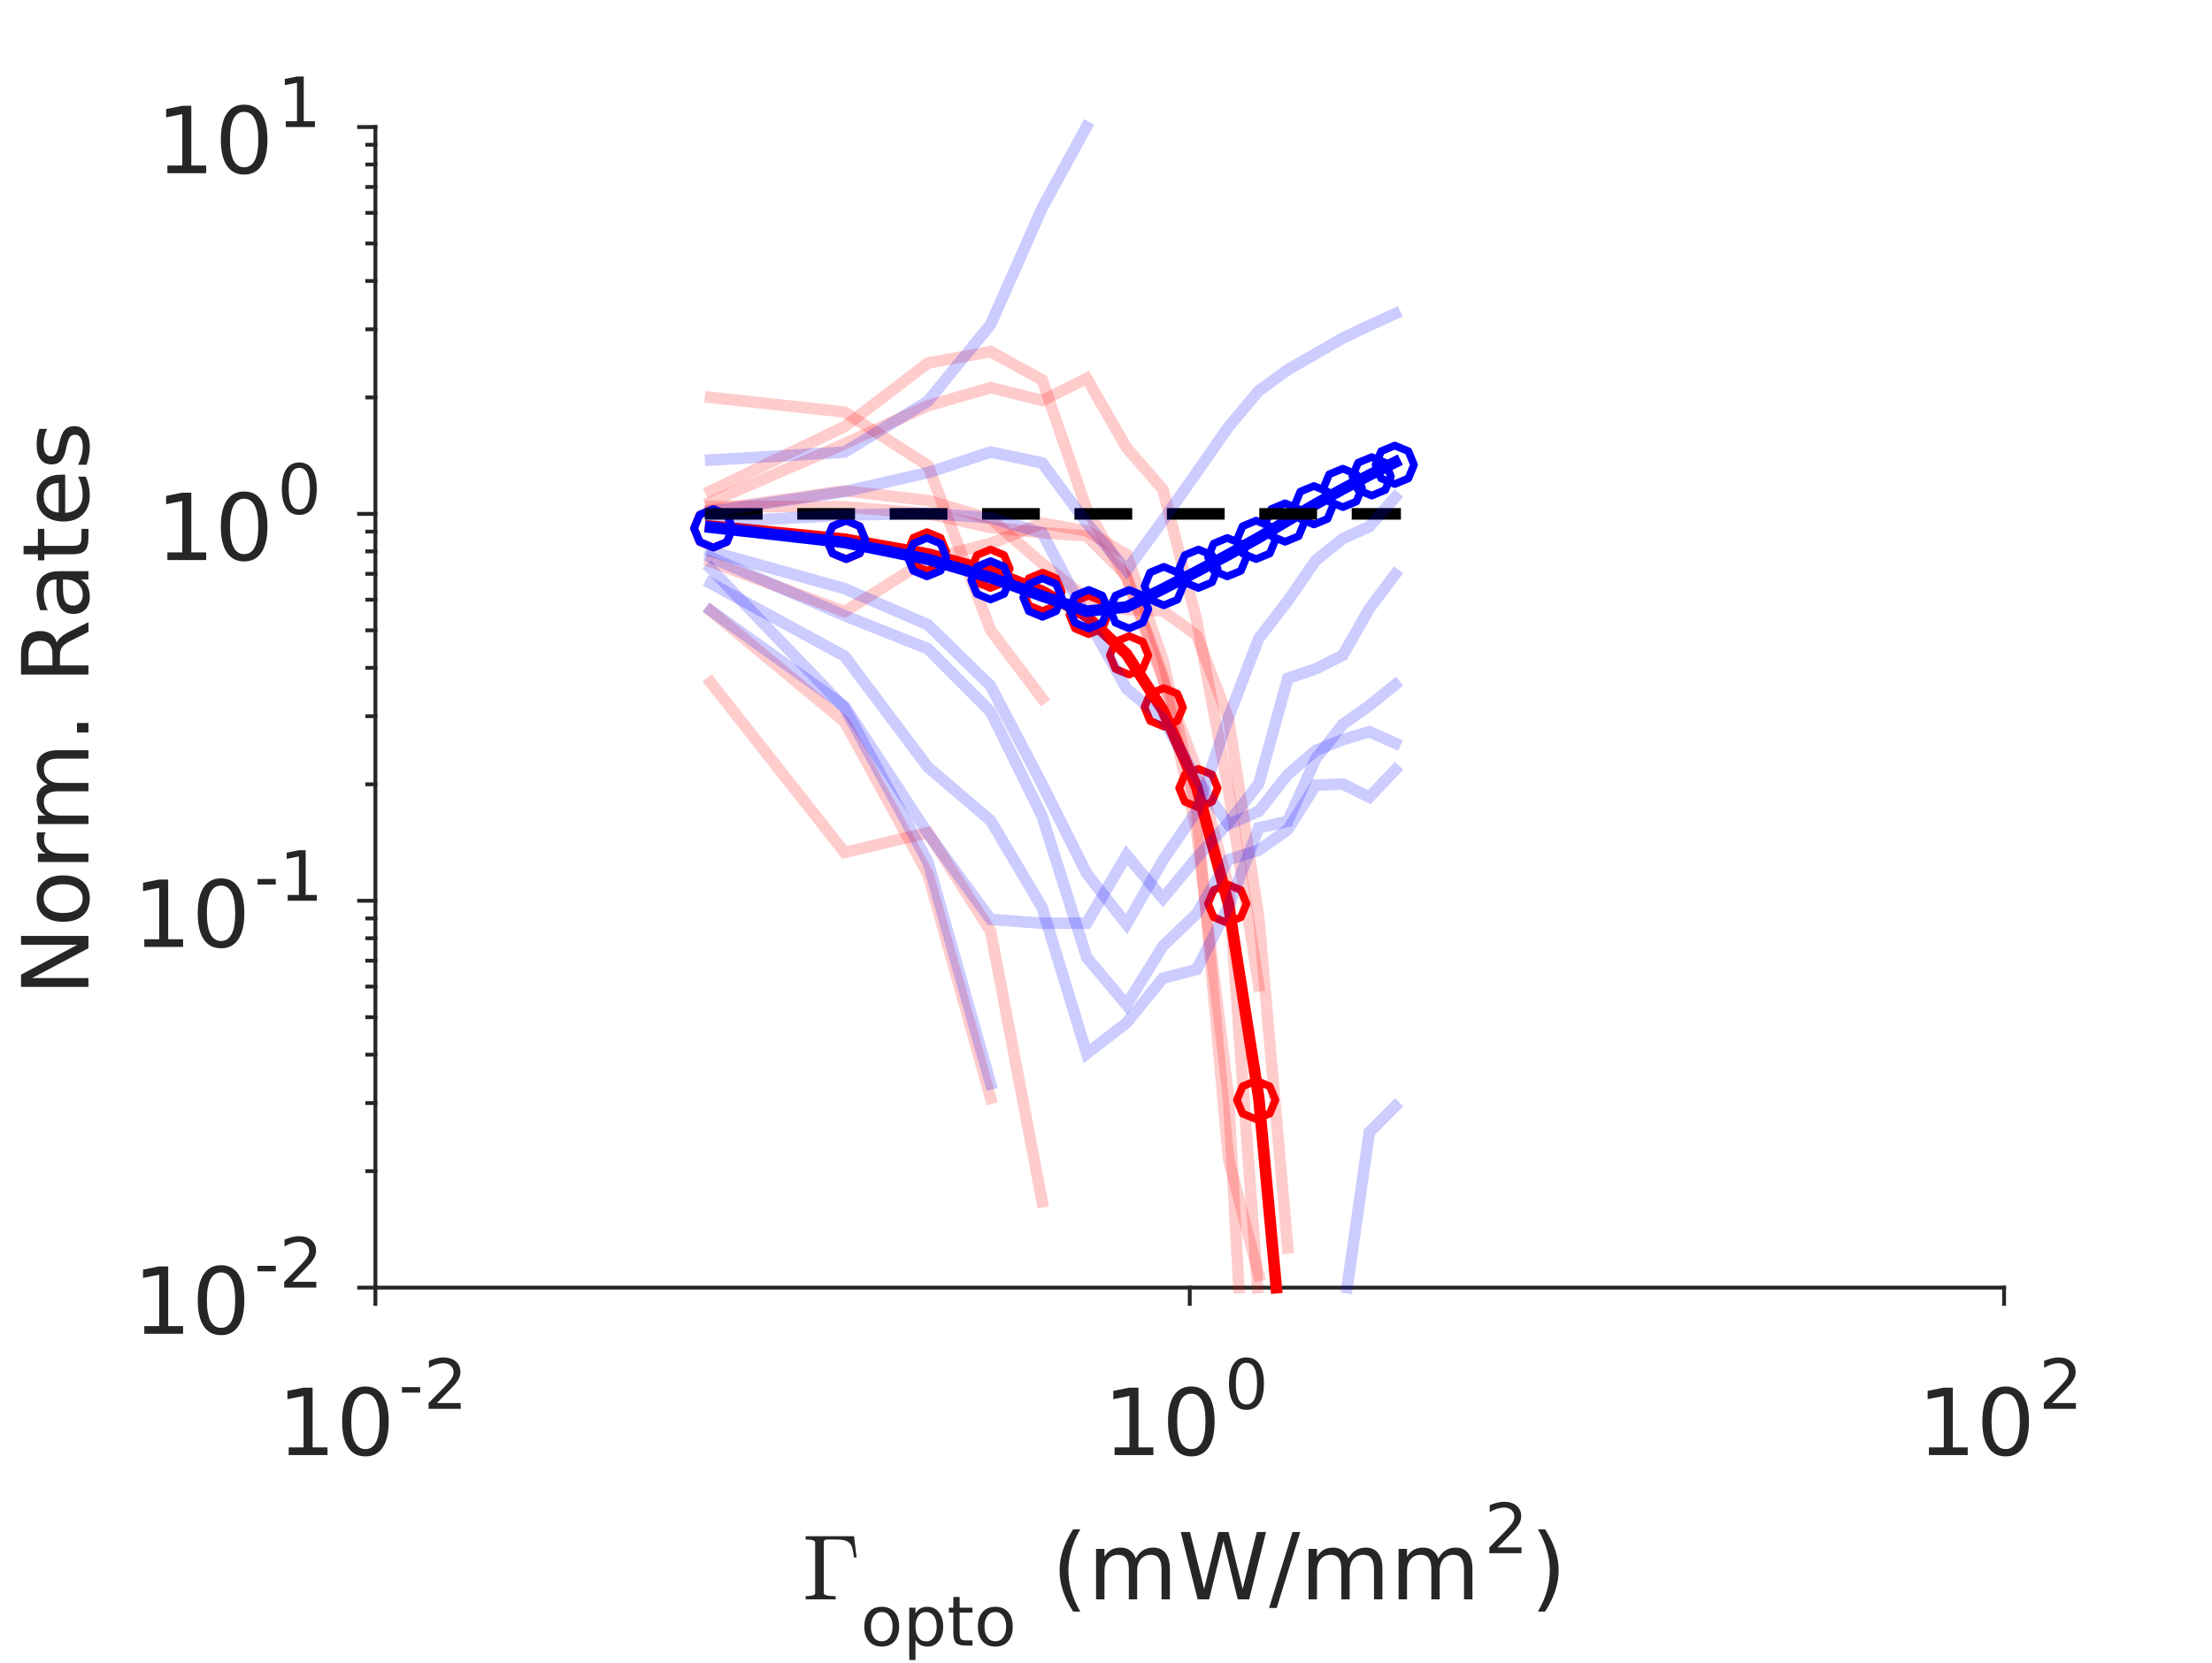 <?xml version="1.0"?>
<!DOCTYPE svg PUBLIC '-//W3C//DTD SVG 1.0//EN'
          'http://www.w3.org/TR/2001/REC-SVG-20010904/DTD/svg10.dtd'>
<svg xmlns:xlink="http://www.w3.org/1999/xlink" style="fill-opacity:1; color-rendering:auto; color-interpolation:auto; stroke:black; text-rendering:auto; stroke-linecap:square; stroke-miterlimit:10; stroke-opacity:1; shape-rendering:auto; fill:black; stroke-dasharray:none; font-weight:normal; stroke-width:1; font-family:'Dialog'; font-style:normal; stroke-linejoin:miter; font-size:12px; stroke-dashoffset:0; image-rendering:auto;" width="383" height="288" xmlns="http://www.w3.org/2000/svg"
><rect width="100%" height="100%" fill="#333333" stroke="none"/><!--Generated by the Batik Graphics2D SVG Generator--><defs id="genericDefs"
  /><g
  ><defs id="defs1"
    ><clipPath clipPathUnits="userSpaceOnUse" id="clipPath1"
      ><path d="M0 0 L383 0 L383 288 L0 288 L0 0 Z"
      /></clipPath
    ></defs
    ><g style="fill:white; stroke:white;"
    ><rect x="0" y="0" width="383" style="clip-path:url(#clipPath1); stroke:none;" height="288"
    /></g
    ><g style="fill:white; text-rendering:optimizeSpeed; color-rendering:optimizeSpeed; image-rendering:optimizeSpeed; shape-rendering:crispEdges; color-interpolation:sRGB; stroke:white;"
    ><rect x="0" width="383" height="288" y="0" style="stroke:none;"
      /><path style="stroke:none;" d="M65 223 L347 223 L347 22 L65 22 Z"
    /></g
    ><g style="fill:rgb(38,38,38); text-rendering:geometricPrecision; color-rendering:optimizeQuality; image-rendering:optimizeQuality; stroke-linejoin:round; color-interpolation:linearRGB; stroke:rgb(38,38,38); stroke-width:0.667;"
    ><line y2="223" style="fill:none;" x1="65" x2="347" y1="223"
      /><line y2="225.82" style="fill:none;" x1="65" x2="65" y1="223"
      /><line y2="225.82" style="fill:none;" x1="206" x2="206" y1="223"
      /><line y2="225.82" style="fill:none;" x1="347" x2="347" y1="223"
    /></g
    ><g transform="translate(48,252)" style="font-size:16px; fill:rgb(38,38,38); text-rendering:geometricPrecision; color-rendering:optimizeQuality; image-rendering:optimizeQuality; font-family:'SansSerif'; color-interpolation:linearRGB; stroke:rgb(38,38,38);"
    ><path style="stroke:none;" d="M1.984 -1.328 L4.562 -1.328 L4.562 -10.234 L1.766 -9.672 L1.766 -11.109 L4.547 -11.672 L6.125 -11.672 L6.125 -1.328 L8.703 -1.328 L8.703 0 L1.984 0 L1.984 -1.328 ZM15.273 -10.625 Q14.055 -10.625 13.438 -9.43 Q12.82 -8.234 12.82 -5.828 Q12.82 -3.422 13.438 -2.227 Q14.055 -1.031 15.273 -1.031 Q16.492 -1.031 17.109 -2.227 Q17.727 -3.422 17.727 -5.828 Q17.727 -8.234 17.109 -9.43 Q16.492 -10.625 15.273 -10.625 ZM15.273 -11.875 Q17.227 -11.875 18.266 -10.328 Q19.305 -8.781 19.305 -5.828 Q19.305 -2.875 18.266 -1.32 Q17.227 0.234 15.273 0.234 Q13.305 0.234 12.273 -1.32 Q11.242 -2.875 11.242 -5.828 Q11.242 -8.781 12.273 -10.328 Q13.305 -11.875 15.273 -11.875 Z"
    /></g
    ><g transform="translate(69,244)" style="fill:rgb(38,38,38); text-rendering:geometricPrecision; color-rendering:optimizeQuality; image-rendering:optimizeQuality; font-family:'SansSerif'; color-interpolation:linearRGB; stroke:rgb(38,38,38);"
    ><path style="stroke:none;" d="M0.594 -3.766 L3.75 -3.766 L3.75 -2.812 L0.594 -2.812 L0.594 -3.766 ZM6.627 -1 L10.768 -1 L10.768 0 L5.205 0 L5.205 -1 Q5.877 -1.688 7.041 -2.867 Q8.205 -4.047 8.502 -4.391 Q9.08 -5.016 9.307 -5.461 Q9.533 -5.906 9.533 -6.328 Q9.533 -7.031 9.041 -7.469 Q8.549 -7.906 7.768 -7.906 Q7.205 -7.906 6.588 -7.719 Q5.971 -7.531 5.268 -7.125 L5.268 -8.328 Q5.986 -8.609 6.604 -8.758 Q7.221 -8.906 7.736 -8.906 Q9.096 -8.906 9.908 -8.227 Q10.721 -7.547 10.721 -6.406 Q10.721 -5.875 10.518 -5.391 Q10.315 -4.906 9.783 -4.25 Q9.627 -4.078 8.846 -3.266 Q8.065 -2.453 6.627 -1 Z"
    /></g
    ><g transform="translate(191,252)" style="font-size:16px; fill:rgb(38,38,38); text-rendering:geometricPrecision; color-rendering:optimizeQuality; image-rendering:optimizeQuality; font-family:'SansSerif'; color-interpolation:linearRGB; stroke:rgb(38,38,38);"
    ><path style="stroke:none;" d="M1.984 -1.328 L4.562 -1.328 L4.562 -10.234 L1.766 -9.672 L1.766 -11.109 L4.547 -11.672 L6.125 -11.672 L6.125 -1.328 L8.703 -1.328 L8.703 0 L1.984 0 L1.984 -1.328 ZM15.273 -10.625 Q14.055 -10.625 13.438 -9.43 Q12.82 -8.234 12.82 -5.828 Q12.82 -3.422 13.438 -2.227 Q14.055 -1.031 15.273 -1.031 Q16.492 -1.031 17.109 -2.227 Q17.727 -3.422 17.727 -5.828 Q17.727 -8.234 17.109 -9.43 Q16.492 -10.625 15.273 -10.625 ZM15.273 -11.875 Q17.227 -11.875 18.266 -10.328 Q19.305 -8.781 19.305 -5.828 Q19.305 -2.875 18.266 -1.32 Q17.227 0.234 15.273 0.234 Q13.305 0.234 12.273 -1.32 Q11.242 -2.875 11.242 -5.828 Q11.242 -8.781 12.273 -10.328 Q13.305 -11.875 15.273 -11.875 Z"
    /></g
    ><g transform="translate(212,244)" style="fill:rgb(38,38,38); text-rendering:geometricPrecision; color-rendering:optimizeQuality; image-rendering:optimizeQuality; font-family:'SansSerif'; color-interpolation:linearRGB; stroke:rgb(38,38,38);"
    ><path style="stroke:none;" d="M3.812 -7.969 Q2.906 -7.969 2.445 -7.07 Q1.984 -6.172 1.984 -4.359 Q1.984 -2.562 2.445 -1.664 Q2.906 -0.766 3.812 -0.766 Q4.734 -0.766 5.195 -1.664 Q5.656 -2.562 5.656 -4.359 Q5.656 -6.172 5.195 -7.07 Q4.734 -7.969 3.812 -7.969 ZM3.812 -8.906 Q5.281 -8.906 6.062 -7.742 Q6.844 -6.578 6.844 -4.359 Q6.844 -2.156 6.062 -0.992 Q5.281 0.172 3.812 0.172 Q2.344 0.172 1.57 -0.992 Q0.797 -2.156 0.797 -4.359 Q0.797 -6.578 1.57 -7.742 Q2.344 -8.906 3.812 -8.906 Z"
    /></g
    ><g transform="translate(332,252)" style="font-size:16px; fill:rgb(38,38,38); text-rendering:geometricPrecision; color-rendering:optimizeQuality; image-rendering:optimizeQuality; font-family:'SansSerif'; color-interpolation:linearRGB; stroke:rgb(38,38,38);"
    ><path style="stroke:none;" d="M1.984 -1.328 L4.562 -1.328 L4.562 -10.234 L1.766 -9.672 L1.766 -11.109 L4.547 -11.672 L6.125 -11.672 L6.125 -1.328 L8.703 -1.328 L8.703 0 L1.984 0 L1.984 -1.328 ZM15.273 -10.625 Q14.055 -10.625 13.438 -9.43 Q12.82 -8.234 12.82 -5.828 Q12.82 -3.422 13.438 -2.227 Q14.055 -1.031 15.273 -1.031 Q16.492 -1.031 17.109 -2.227 Q17.727 -3.422 17.727 -5.828 Q17.727 -8.234 17.109 -9.43 Q16.492 -10.625 15.273 -10.625 ZM15.273 -11.875 Q17.227 -11.875 18.266 -10.328 Q19.305 -8.781 19.305 -5.828 Q19.305 -2.875 18.266 -1.32 Q17.227 0.234 15.273 0.234 Q13.305 0.234 12.273 -1.32 Q11.242 -2.875 11.242 -5.828 Q11.242 -8.781 12.273 -10.328 Q13.305 -11.875 15.273 -11.875 Z"
    /></g
    ><g transform="translate(353,244)" style="fill:rgb(38,38,38); text-rendering:geometricPrecision; color-rendering:optimizeQuality; image-rendering:optimizeQuality; font-family:'SansSerif'; color-interpolation:linearRGB; stroke:rgb(38,38,38);"
    ><path style="stroke:none;" d="M2.297 -1 L6.438 -1 L6.438 0 L0.875 0 L0.875 -1 Q1.547 -1.688 2.711 -2.867 Q3.875 -4.047 4.172 -4.391 Q4.75 -5.016 4.977 -5.461 Q5.203 -5.906 5.203 -6.328 Q5.203 -7.031 4.711 -7.469 Q4.219 -7.906 3.438 -7.906 Q2.875 -7.906 2.258 -7.719 Q1.641 -7.531 0.938 -7.125 L0.938 -8.328 Q1.656 -8.609 2.273 -8.758 Q2.891 -8.906 3.406 -8.906 Q4.766 -8.906 5.578 -8.227 Q6.391 -7.547 6.391 -6.406 Q6.391 -5.875 6.188 -5.391 Q5.984 -4.906 5.453 -4.25 Q5.297 -4.078 4.516 -3.266 Q3.734 -2.453 2.297 -1 Z"
    /></g
    ><g transform="translate(139,277)" style="font-size:16px; fill:rgb(38,38,38); text-rendering:geometricPrecision; color-rendering:optimizeQuality; image-rendering:optimizeQuality; font-family:'mwb_cmr10'; color-interpolation:linearRGB; stroke:rgb(38,38,38);"
    ><path style="stroke:none;" d="M0.5 0 L0.5 -0.562 Q2.141 -0.562 2.141 -1.078 L2.141 -9.859 Q2.141 -10.375 0.5 -10.375 L0.5 -10.938 L8.875 -10.938 L9.312 -7.266 L8.859 -7.266 Q8.734 -8.281 8.586 -8.836 Q8.438 -9.391 8.125 -9.734 Q7.812 -10.078 7.25 -10.227 Q6.688 -10.375 5.688 -10.375 L4.453 -10.375 Q4.156 -10.375 4 -10.352 Q3.844 -10.328 3.742 -10.211 Q3.641 -10.094 3.641 -9.859 L3.641 -1.078 Q3.641 -0.562 5.688 -0.562 L5.688 0 L0.5 0 Z"
    /></g
    ><g transform="translate(149,285)" style="fill:rgb(38,38,38); text-rendering:geometricPrecision; color-rendering:optimizeQuality; image-rendering:optimizeQuality; font-family:'SansSerif'; color-interpolation:linearRGB; stroke:rgb(38,38,38);"
    ><path style="stroke:none;" d="M3.672 -5.812 Q2.812 -5.812 2.305 -5.133 Q1.797 -4.453 1.797 -3.281 Q1.797 -2.094 2.297 -1.422 Q2.797 -0.75 3.672 -0.75 Q4.531 -0.75 5.039 -1.43 Q5.547 -2.109 5.547 -3.281 Q5.547 -4.438 5.039 -5.125 Q4.531 -5.812 3.672 -5.812 ZM3.672 -6.719 Q5.078 -6.719 5.883 -5.805 Q6.688 -4.891 6.688 -3.281 Q6.688 -1.672 5.883 -0.75 Q5.078 0.172 3.672 0.172 Q2.266 0.172 1.461 -0.75 Q0.656 -1.672 0.656 -3.281 Q0.656 -4.891 1.461 -5.805 Q2.266 -6.719 3.672 -6.719 ZM9.514 -0.984 L9.514 2.5 L8.435 2.5 L8.435 -6.562 L9.514 -6.562 L9.514 -5.562 Q9.857 -6.156 10.373 -6.438 Q10.889 -6.719 11.607 -6.719 Q12.81 -6.719 13.56 -5.773 Q14.31 -4.828 14.31 -3.281 Q14.31 -1.734 13.56 -0.781 Q12.81 0.172 11.607 0.172 Q10.889 0.172 10.373 -0.117 Q9.857 -0.406 9.514 -0.984 ZM13.185 -3.281 Q13.185 -4.469 12.693 -5.141 Q12.201 -5.812 11.357 -5.812 Q10.498 -5.812 10.006 -5.141 Q9.514 -4.469 9.514 -3.281 Q9.514 -2.094 10.006 -1.414 Q10.498 -0.734 11.357 -0.734 Q12.201 -0.734 12.693 -1.414 Q13.185 -2.094 13.185 -3.281 ZM17.162 -8.422 L17.162 -6.562 L19.381 -6.562 L19.381 -5.719 L17.162 -5.719 L17.162 -2.156 Q17.162 -1.359 17.381 -1.133 Q17.6 -0.906 18.271 -0.906 L19.381 -0.906 L19.381 0 L18.271 0 Q17.021 0 16.545 -0.469 Q16.068 -0.938 16.068 -2.156 L16.068 -5.719 L15.287 -5.719 L15.287 -6.562 L16.068 -6.562 L16.068 -8.422 L17.162 -8.422 ZM23.336 -5.812 Q22.477 -5.812 21.969 -5.133 Q21.461 -4.453 21.461 -3.281 Q21.461 -2.094 21.961 -1.422 Q22.461 -0.75 23.336 -0.75 Q24.195 -0.75 24.703 -1.43 Q25.211 -2.109 25.211 -3.281 Q25.211 -4.438 24.703 -5.125 Q24.195 -5.812 23.336 -5.812 ZM23.336 -6.719 Q24.742 -6.719 25.547 -5.805 Q26.352 -4.891 26.352 -3.281 Q26.352 -1.672 25.547 -0.75 Q24.742 0.172 23.336 0.172 Q21.93 0.172 21.125 -0.75 Q20.32 -1.672 20.32 -3.281 Q20.32 -4.891 21.125 -5.805 Q21.93 -6.719 23.336 -6.719 Z"
    /></g
    ><g transform="translate(177,277)" style="font-size:16px; fill:rgb(38,38,38); text-rendering:geometricPrecision; color-rendering:optimizeQuality; image-rendering:optimizeQuality; font-family:'SansSerif'; color-interpolation:linearRGB; stroke:rgb(38,38,38);"
    ><path style="stroke:none;" d="M10.055 -12.141 Q9.008 -10.344 8.5 -8.586 Q7.992 -6.828 7.992 -5.031 Q7.992 -3.219 8.5 -1.445 Q9.008 0.328 10.055 2.109 L8.805 2.109 Q7.633 0.281 7.047 -1.5 Q6.461 -3.281 6.461 -5.031 Q6.461 -6.766 7.039 -8.531 Q7.617 -10.297 8.805 -12.141 L10.055 -12.141 ZM19.656 -7.078 Q20.188 -8.047 20.938 -8.508 Q21.688 -8.969 22.703 -8.969 Q24.078 -8.969 24.82 -8.008 Q25.562 -7.047 25.562 -5.281 L25.562 0 L24.109 0 L24.109 -5.234 Q24.109 -6.5 23.664 -7.109 Q23.219 -7.719 22.312 -7.719 Q21.188 -7.719 20.539 -6.977 Q19.891 -6.234 19.891 -4.953 L19.891 0 L18.453 0 L18.453 -5.234 Q18.453 -6.5 18.008 -7.109 Q17.562 -7.719 16.625 -7.719 Q15.531 -7.719 14.883 -6.969 Q14.234 -6.219 14.234 -4.953 L14.234 0 L12.781 0 L12.781 -8.75 L14.234 -8.75 L14.234 -7.391 Q14.719 -8.203 15.406 -8.586 Q16.094 -8.969 17.047 -8.969 Q18 -8.969 18.664 -8.484 Q19.328 -8 19.656 -7.078 ZM27.445 -11.672 L29.039 -11.672 L31.492 -1.812 L33.945 -11.672 L35.711 -11.672 L38.164 -1.812 L40.617 -11.672 L42.211 -11.672 L39.289 0 L37.305 0 L34.836 -10.125 L32.352 0 L30.367 0 L27.445 -11.672 ZM46.797 -11.672 L48.125 -11.672 L44.062 1.484 L42.734 1.484 L46.797 -11.672 ZM56.453 -7.078 Q56.984 -8.047 57.734 -8.508 Q58.484 -8.969 59.5 -8.969 Q60.875 -8.969 61.617 -8.008 Q62.359 -7.047 62.359 -5.281 L62.359 0 L60.906 0 L60.906 -5.234 Q60.906 -6.5 60.461 -7.109 Q60.016 -7.719 59.109 -7.719 Q57.984 -7.719 57.336 -6.977 Q56.688 -6.234 56.688 -4.953 L56.688 0 L55.25 0 L55.25 -5.234 Q55.25 -6.5 54.805 -7.109 Q54.359 -7.719 53.422 -7.719 Q52.328 -7.719 51.68 -6.969 Q51.031 -6.219 51.031 -4.953 L51.031 0 L49.578 0 L49.578 -8.75 L51.031 -8.75 L51.031 -7.391 Q51.516 -8.203 52.203 -8.586 Q52.891 -8.969 53.844 -8.969 Q54.797 -8.969 55.461 -8.484 Q56.125 -8 56.453 -7.078 ZM72.039 -7.078 Q72.57 -8.047 73.32 -8.508 Q74.07 -8.969 75.086 -8.969 Q76.461 -8.969 77.203 -8.008 Q77.945 -7.047 77.945 -5.281 L77.945 0 L76.492 0 L76.492 -5.234 Q76.492 -6.5 76.047 -7.109 Q75.602 -7.719 74.695 -7.719 Q73.57 -7.719 72.922 -6.977 Q72.273 -6.234 72.273 -4.953 L72.273 0 L70.836 0 L70.836 -5.234 Q70.836 -6.5 70.391 -7.109 Q69.945 -7.719 69.008 -7.719 Q67.914 -7.719 67.266 -6.969 Q66.617 -6.219 66.617 -4.953 L66.617 0 L65.164 0 L65.164 -8.75 L66.617 -8.75 L66.617 -7.391 Q67.102 -8.203 67.789 -8.586 Q68.477 -8.969 69.43 -8.969 Q70.383 -8.969 71.047 -8.484 Q71.711 -8 72.039 -7.078 Z"
    /></g
    ><g transform="translate(257,269)" style="fill:rgb(38,38,38); text-rendering:geometricPrecision; color-rendering:optimizeQuality; image-rendering:optimizeQuality; font-family:'SansSerif'; color-interpolation:linearRGB; stroke:rgb(38,38,38);"
    ><path style="stroke:none;" d="M2.297 -1 L6.438 -1 L6.438 0 L0.875 0 L0.875 -1 Q1.547 -1.688 2.711 -2.867 Q3.875 -4.047 4.172 -4.391 Q4.75 -5.016 4.977 -5.461 Q5.203 -5.906 5.203 -6.328 Q5.203 -7.031 4.711 -7.469 Q4.219 -7.906 3.438 -7.906 Q2.875 -7.906 2.258 -7.719 Q1.641 -7.531 0.938 -7.125 L0.938 -8.328 Q1.656 -8.609 2.273 -8.758 Q2.891 -8.906 3.406 -8.906 Q4.766 -8.906 5.578 -8.227 Q6.391 -7.547 6.391 -6.406 Q6.391 -5.875 6.188 -5.391 Q5.984 -4.906 5.453 -4.25 Q5.297 -4.078 4.516 -3.266 Q3.734 -2.453 2.297 -1 Z"
    /></g
    ><g transform="translate(265,277)" style="font-size:16px; fill:rgb(38,38,38); text-rendering:geometricPrecision; color-rendering:optimizeQuality; image-rendering:optimizeQuality; font-family:'SansSerif'; color-interpolation:linearRGB; stroke:rgb(38,38,38);"
    ><path style="stroke:none;" d="M1.281 -12.141 L2.531 -12.141 Q3.703 -10.297 4.289 -8.531 Q4.875 -6.766 4.875 -5.031 Q4.875 -3.281 4.289 -1.5 Q3.703 0.281 2.531 2.109 L1.281 2.109 Q2.328 0.328 2.836 -1.445 Q3.344 -3.219 3.344 -5.031 Q3.344 -6.828 2.836 -8.586 Q2.328 -10.344 1.281 -12.141 Z"
    /></g
    ><g style="fill:rgb(38,38,38); text-rendering:geometricPrecision; color-rendering:optimizeQuality; image-rendering:optimizeQuality; stroke-linejoin:round; color-interpolation:linearRGB; stroke:rgb(38,38,38); stroke-width:0.667;"
    ><line y2="22" style="fill:none;" x1="65" x2="65" y1="223"
      /><line y2="223" style="fill:none;" x1="65" x2="62.18" y1="223"
      /><line y2="156" style="fill:none;" x1="65" x2="62.18" y1="156"
      /><line y2="89" style="fill:none;" x1="65" x2="62.18" y1="89"
      /><line y2="22" style="fill:none;" x1="65" x2="62.18" y1="22"
      /><line y2="202.831" style="fill:none;" x1="65" x2="63.59" y1="202.831"
      /><line y2="191.033" style="fill:none;" x1="65" x2="63.59" y1="191.033"
      /><line y2="182.662" style="fill:none;" x1="65" x2="63.59" y1="182.662"
      /><line y2="176.169" style="fill:none;" x1="65" x2="63.59" y1="176.169"
      /><line y2="170.864" style="fill:none;" x1="65" x2="63.59" y1="170.864"
      /><line y2="166.378" style="fill:none;" x1="65" x2="63.59" y1="166.378"
      /><line y2="162.493" style="fill:none;" x1="65" x2="63.59" y1="162.493"
      /><line y2="159.066" style="fill:none;" x1="65" x2="63.59" y1="159.066"
      /><line y2="135.831" style="fill:none;" x1="65" x2="63.59" y1="135.831"
      /><line y2="124.033" style="fill:none;" x1="65" x2="63.59" y1="124.033"
      /><line y2="115.662" style="fill:none;" x1="65" x2="63.59" y1="115.662"
      /><line y2="109.169" style="fill:none;" x1="65" x2="63.59" y1="109.169"
      /><line y2="103.864" style="fill:none;" x1="65" x2="63.59" y1="103.864"
      /><line y2="99.378" style="fill:none;" x1="65" x2="63.59" y1="99.378"
      /><line y2="95.493" style="fill:none;" x1="65" x2="63.59" y1="95.493"
      /><line y2="92.066" style="fill:none;" x1="65" x2="63.59" y1="92.066"
      /><line y2="68.831" style="fill:none;" x1="65" x2="63.59" y1="68.831"
      /><line y2="57.033" style="fill:none;" x1="65" x2="63.59" y1="57.033"
      /><line y2="48.662" style="fill:none;" x1="65" x2="63.59" y1="48.662"
      /><line y2="42.169" style="fill:none;" x1="65" x2="63.59" y1="42.169"
      /><line y2="36.864" style="fill:none;" x1="65" x2="63.59" y1="36.864"
      /><line y2="32.378" style="fill:none;" x1="65" x2="63.59" y1="32.378"
      /><line y2="28.493" style="fill:none;" x1="65" x2="63.59" y1="28.493"
      /><line y2="25.066" style="fill:none;" x1="65" x2="63.59" y1="25.066"
    /></g
    ><g transform="translate(23,231)" style="font-size:16px; fill:rgb(38,38,38); text-rendering:geometricPrecision; color-rendering:optimizeQuality; image-rendering:optimizeQuality; font-family:'SansSerif'; color-interpolation:linearRGB; stroke:rgb(38,38,38);"
    ><path style="stroke:none;" d="M1.984 -1.328 L4.562 -1.328 L4.562 -10.234 L1.766 -9.672 L1.766 -11.109 L4.547 -11.672 L6.125 -11.672 L6.125 -1.328 L8.703 -1.328 L8.703 0 L1.984 0 L1.984 -1.328 ZM15.273 -10.625 Q14.055 -10.625 13.438 -9.43 Q12.82 -8.234 12.82 -5.828 Q12.82 -3.422 13.438 -2.227 Q14.055 -1.031 15.273 -1.031 Q16.492 -1.031 17.109 -2.227 Q17.727 -3.422 17.727 -5.828 Q17.727 -8.234 17.109 -9.43 Q16.492 -10.625 15.273 -10.625 ZM15.273 -11.875 Q17.227 -11.875 18.266 -10.328 Q19.305 -8.781 19.305 -5.828 Q19.305 -2.875 18.266 -1.32 Q17.227 0.234 15.273 0.234 Q13.305 0.234 12.273 -1.32 Q11.242 -2.875 11.242 -5.828 Q11.242 -8.781 12.273 -10.328 Q13.305 -11.875 15.273 -11.875 Z"
    /></g
    ><g transform="translate(44,223)" style="fill:rgb(38,38,38); text-rendering:geometricPrecision; color-rendering:optimizeQuality; image-rendering:optimizeQuality; font-family:'SansSerif'; color-interpolation:linearRGB; stroke:rgb(38,38,38);"
    ><path style="stroke:none;" d="M0.594 -3.766 L3.75 -3.766 L3.75 -2.812 L0.594 -2.812 L0.594 -3.766 ZM6.627 -1 L10.768 -1 L10.768 0 L5.205 0 L5.205 -1 Q5.877 -1.688 7.041 -2.867 Q8.205 -4.047 8.502 -4.391 Q9.08 -5.016 9.307 -5.461 Q9.533 -5.906 9.533 -6.328 Q9.533 -7.031 9.041 -7.469 Q8.549 -7.906 7.768 -7.906 Q7.205 -7.906 6.588 -7.719 Q5.971 -7.531 5.268 -7.125 L5.268 -8.328 Q5.986 -8.609 6.604 -8.758 Q7.221 -8.906 7.736 -8.906 Q9.096 -8.906 9.908 -8.227 Q10.721 -7.547 10.721 -6.406 Q10.721 -5.875 10.518 -5.391 Q10.315 -4.906 9.783 -4.25 Q9.627 -4.078 8.846 -3.266 Q8.065 -2.453 6.627 -1 Z"
    /></g
    ><g transform="translate(23,164)" style="font-size:16px; fill:rgb(38,38,38); text-rendering:geometricPrecision; color-rendering:optimizeQuality; image-rendering:optimizeQuality; font-family:'SansSerif'; color-interpolation:linearRGB; stroke:rgb(38,38,38);"
    ><path style="stroke:none;" d="M1.984 -1.328 L4.562 -1.328 L4.562 -10.234 L1.766 -9.672 L1.766 -11.109 L4.547 -11.672 L6.125 -11.672 L6.125 -1.328 L8.703 -1.328 L8.703 0 L1.984 0 L1.984 -1.328 ZM15.273 -10.625 Q14.055 -10.625 13.438 -9.43 Q12.82 -8.234 12.82 -5.828 Q12.82 -3.422 13.438 -2.227 Q14.055 -1.031 15.273 -1.031 Q16.492 -1.031 17.109 -2.227 Q17.727 -3.422 17.727 -5.828 Q17.727 -8.234 17.109 -9.43 Q16.492 -10.625 15.273 -10.625 ZM15.273 -11.875 Q17.227 -11.875 18.266 -10.328 Q19.305 -8.781 19.305 -5.828 Q19.305 -2.875 18.266 -1.32 Q17.227 0.234 15.273 0.234 Q13.305 0.234 12.273 -1.32 Q11.242 -2.875 11.242 -5.828 Q11.242 -8.781 12.273 -10.328 Q13.305 -11.875 15.273 -11.875 Z"
    /></g
    ><g transform="translate(44,156)" style="fill:rgb(38,38,38); text-rendering:geometricPrecision; color-rendering:optimizeQuality; image-rendering:optimizeQuality; font-family:'SansSerif'; color-interpolation:linearRGB; stroke:rgb(38,38,38);"
    ><path style="stroke:none;" d="M0.594 -3.766 L3.75 -3.766 L3.75 -2.812 L0.594 -2.812 L0.594 -3.766 ZM5.814 -1 L7.752 -1 L7.752 -7.672 L5.643 -7.25 L5.643 -8.328 L7.736 -8.75 L8.924 -8.75 L8.924 -1 L10.861 -1 L10.861 0 L5.814 0 L5.814 -1 Z"
    /></g
    ><g transform="translate(27,97)" style="font-size:16px; fill:rgb(38,38,38); text-rendering:geometricPrecision; color-rendering:optimizeQuality; image-rendering:optimizeQuality; font-family:'SansSerif'; color-interpolation:linearRGB; stroke:rgb(38,38,38);"
    ><path style="stroke:none;" d="M1.984 -1.328 L4.562 -1.328 L4.562 -10.234 L1.766 -9.672 L1.766 -11.109 L4.547 -11.672 L6.125 -11.672 L6.125 -1.328 L8.703 -1.328 L8.703 0 L1.984 0 L1.984 -1.328 ZM15.273 -10.625 Q14.055 -10.625 13.438 -9.43 Q12.82 -8.234 12.82 -5.828 Q12.82 -3.422 13.438 -2.227 Q14.055 -1.031 15.273 -1.031 Q16.492 -1.031 17.109 -2.227 Q17.727 -3.422 17.727 -5.828 Q17.727 -8.234 17.109 -9.43 Q16.492 -10.625 15.273 -10.625 ZM15.273 -11.875 Q17.227 -11.875 18.266 -10.328 Q19.305 -8.781 19.305 -5.828 Q19.305 -2.875 18.266 -1.32 Q17.227 0.234 15.273 0.234 Q13.305 0.234 12.273 -1.32 Q11.242 -2.875 11.242 -5.828 Q11.242 -8.781 12.273 -10.328 Q13.305 -11.875 15.273 -11.875 Z"
    /></g
    ><g transform="translate(48,89)" style="fill:rgb(38,38,38); text-rendering:geometricPrecision; color-rendering:optimizeQuality; image-rendering:optimizeQuality; font-family:'SansSerif'; color-interpolation:linearRGB; stroke:rgb(38,38,38);"
    ><path style="stroke:none;" d="M3.812 -7.969 Q2.906 -7.969 2.445 -7.07 Q1.984 -6.172 1.984 -4.359 Q1.984 -2.562 2.445 -1.664 Q2.906 -0.766 3.812 -0.766 Q4.734 -0.766 5.195 -1.664 Q5.656 -2.562 5.656 -4.359 Q5.656 -6.172 5.195 -7.07 Q4.734 -7.969 3.812 -7.969 ZM3.812 -8.906 Q5.281 -8.906 6.062 -7.742 Q6.844 -6.578 6.844 -4.359 Q6.844 -2.156 6.062 -0.992 Q5.281 0.172 3.812 0.172 Q2.344 0.172 1.57 -0.992 Q0.797 -2.156 0.797 -4.359 Q0.797 -6.578 1.57 -7.742 Q2.344 -8.906 3.812 -8.906 Z"
    /></g
    ><g transform="translate(27,30)" style="font-size:16px; fill:rgb(38,38,38); text-rendering:geometricPrecision; color-rendering:optimizeQuality; image-rendering:optimizeQuality; font-family:'SansSerif'; color-interpolation:linearRGB; stroke:rgb(38,38,38);"
    ><path style="stroke:none;" d="M1.984 -1.328 L4.562 -1.328 L4.562 -10.234 L1.766 -9.672 L1.766 -11.109 L4.547 -11.672 L6.125 -11.672 L6.125 -1.328 L8.703 -1.328 L8.703 0 L1.984 0 L1.984 -1.328 ZM15.273 -10.625 Q14.055 -10.625 13.438 -9.43 Q12.82 -8.234 12.82 -5.828 Q12.82 -3.422 13.438 -2.227 Q14.055 -1.031 15.273 -1.031 Q16.492 -1.031 17.109 -2.227 Q17.727 -3.422 17.727 -5.828 Q17.727 -8.234 17.109 -9.43 Q16.492 -10.625 15.273 -10.625 ZM15.273 -11.875 Q17.227 -11.875 18.266 -10.328 Q19.305 -8.781 19.305 -5.828 Q19.305 -2.875 18.266 -1.32 Q17.227 0.234 15.273 0.234 Q13.305 0.234 12.273 -1.32 Q11.242 -2.875 11.242 -5.828 Q11.242 -8.781 12.273 -10.328 Q13.305 -11.875 15.273 -11.875 Z"
    /></g
    ><g transform="translate(48,22)" style="fill:rgb(38,38,38); text-rendering:geometricPrecision; color-rendering:optimizeQuality; image-rendering:optimizeQuality; font-family:'SansSerif'; color-interpolation:linearRGB; stroke:rgb(38,38,38);"
    ><path style="stroke:none;" d="M1.484 -1 L3.422 -1 L3.422 -7.672 L1.312 -7.25 L1.312 -8.328 L3.406 -8.75 L4.594 -8.75 L4.594 -1 L6.531 -1 L6.531 0 L1.484 0 L1.484 -1 Z"
    /></g
    ><g transform="translate(19.313,122.5) rotate(-90)" style="font-size:16px; fill:rgb(38,38,38); text-rendering:geometricPrecision; color-rendering:optimizeQuality; image-rendering:optimizeQuality; font-family:'SansSerif'; color-interpolation:linearRGB; stroke:rgb(38,38,38);"
    ><path style="stroke:none;" d="M-48.422 -15.672 L-46.297 -15.672 L-41.125 -5.906 L-41.125 -15.672 L-39.594 -15.672 L-39.594 -4 L-41.719 -4 L-46.891 -13.766 L-46.891 -4 L-48.422 -4 L-48.422 -15.672 ZM-33.125 -11.75 Q-34.281 -11.75 -34.953 -10.844 Q-35.625 -9.938 -35.625 -8.375 Q-35.625 -6.797 -34.961 -5.898 Q-34.297 -5 -33.125 -5 Q-31.984 -5 -31.312 -5.906 Q-30.641 -6.812 -30.641 -8.375 Q-30.641 -9.922 -31.312 -10.836 Q-31.984 -11.75 -33.125 -11.75 ZM-33.125 -12.969 Q-31.25 -12.969 -30.18 -11.75 Q-29.109 -10.531 -29.109 -8.375 Q-29.109 -6.219 -30.18 -4.992 Q-31.25 -3.766 -33.125 -3.766 Q-35.016 -3.766 -36.078 -4.992 Q-37.141 -6.219 -37.141 -8.375 Q-37.141 -10.531 -36.078 -11.75 Q-35.016 -12.969 -33.125 -12.969 ZM-21.664 -11.406 Q-21.898 -11.547 -22.188 -11.617 Q-22.477 -11.688 -22.82 -11.688 Q-24.039 -11.688 -24.688 -10.891 Q-25.336 -10.094 -25.336 -8.609 L-25.336 -4 L-26.789 -4 L-26.789 -12.75 L-25.336 -12.75 L-25.336 -11.391 Q-24.883 -12.188 -24.156 -12.578 Q-23.43 -12.969 -22.398 -12.969 Q-22.242 -12.969 -22.062 -12.945 Q-21.883 -12.922 -21.664 -12.891 L-21.664 -11.406 ZM-13.336 -11.078 Q-12.805 -12.047 -12.055 -12.508 Q-11.305 -12.969 -10.289 -12.969 Q-8.914 -12.969 -8.172 -12.008 Q-7.43 -11.047 -7.43 -9.281 L-7.43 -4 L-8.883 -4 L-8.883 -9.234 Q-8.883 -10.5 -9.328 -11.109 Q-9.773 -11.719 -10.68 -11.719 Q-11.805 -11.719 -12.453 -10.977 Q-13.102 -10.234 -13.102 -8.953 L-13.102 -4 L-14.539 -4 L-14.539 -9.234 Q-14.539 -10.5 -14.984 -11.109 Q-15.43 -11.719 -16.367 -11.719 Q-17.461 -11.719 -18.109 -10.969 Q-18.758 -10.219 -18.758 -8.953 L-18.758 -4 L-20.211 -4 L-20.211 -12.75 L-18.758 -12.75 L-18.758 -11.391 Q-18.273 -12.203 -17.586 -12.586 Q-16.898 -12.969 -15.945 -12.969 Q-14.992 -12.969 -14.328 -12.484 Q-13.664 -12 -13.336 -11.078 ZM-4.359 -5.984 L-2.719 -5.984 L-2.719 -4 L-4.359 -4 L-4.359 -5.984 ZM11.203 -9.469 Q11.703 -9.297 12.188 -8.734 Q12.672 -8.172 13.156 -7.188 L14.75 -4 L13.062 -4 L11.562 -7 Q10.984 -8.172 10.445 -8.555 Q9.906 -8.938 8.969 -8.938 L7.25 -8.938 L7.25 -4 L5.672 -4 L5.672 -15.672 L9.234 -15.672 Q11.234 -15.672 12.219 -14.836 Q13.203 -14 13.203 -12.312 Q13.203 -11.203 12.688 -10.477 Q12.172 -9.75 11.203 -9.469 ZM7.25 -14.375 L7.25 -10.234 L9.234 -10.234 Q10.375 -10.234 10.953 -10.758 Q11.531 -11.281 11.531 -12.312 Q11.531 -13.328 10.953 -13.852 Q10.375 -14.375 9.234 -14.375 L7.25 -14.375 ZM20.695 -8.406 Q18.961 -8.406 18.289 -8.008 Q17.617 -7.609 17.617 -6.641 Q17.617 -5.875 18.117 -5.43 Q18.617 -4.984 19.492 -4.984 Q20.68 -4.984 21.406 -5.828 Q22.133 -6.672 22.133 -8.078 L22.133 -8.406 L20.695 -8.406 ZM23.57 -9 L23.57 -4 L22.133 -4 L22.133 -5.328 Q21.633 -4.531 20.898 -4.148 Q20.164 -3.766 19.102 -3.766 Q17.758 -3.766 16.969 -4.523 Q16.18 -5.281 16.18 -6.547 Q16.18 -8.031 17.164 -8.781 Q18.148 -9.531 20.117 -9.531 L22.133 -9.531 L22.133 -9.672 Q22.133 -10.656 21.477 -11.203 Q20.82 -11.75 19.648 -11.75 Q18.898 -11.75 18.188 -11.57 Q17.477 -11.391 16.82 -11.031 L16.82 -12.359 Q17.602 -12.656 18.344 -12.812 Q19.086 -12.969 19.789 -12.969 Q21.695 -12.969 22.633 -11.984 Q23.57 -11 23.57 -9 ZM27.953 -15.234 L27.953 -12.75 L30.906 -12.75 L30.906 -11.641 L27.953 -11.641 L27.953 -6.891 Q27.953 -5.812 28.242 -5.508 Q28.531 -5.203 29.438 -5.203 L30.906 -5.203 L30.906 -4 L29.438 -4 Q27.766 -4 27.133 -4.625 Q26.5 -5.25 26.5 -6.891 L26.5 -11.641 L25.453 -11.641 L25.453 -12.75 L26.5 -12.75 L26.5 -15.234 L27.953 -15.234 ZM40.289 -8.734 L40.289 -8.031 L33.68 -8.031 Q33.773 -6.547 34.57 -5.773 Q35.367 -5 36.805 -5 Q37.633 -5 38.406 -5.203 Q39.18 -5.406 39.945 -5.812 L39.945 -4.453 Q39.18 -4.125 38.367 -3.945 Q37.555 -3.766 36.711 -3.766 Q34.617 -3.766 33.398 -4.992 Q32.18 -6.219 32.18 -8.297 Q32.18 -10.438 33.336 -11.703 Q34.492 -12.969 36.461 -12.969 Q38.227 -12.969 39.258 -11.828 Q40.289 -10.688 40.289 -8.734 ZM38.852 -9.156 Q38.836 -10.344 38.188 -11.047 Q37.539 -11.75 36.477 -11.75 Q35.273 -11.75 34.555 -11.07 Q33.836 -10.391 33.727 -9.156 L38.852 -9.156 ZM48.227 -12.5 L48.227 -11.141 Q47.617 -11.453 46.961 -11.609 Q46.305 -11.766 45.602 -11.766 Q44.523 -11.766 43.992 -11.438 Q43.461 -11.109 43.461 -10.453 Q43.461 -9.953 43.844 -9.664 Q44.227 -9.375 45.383 -9.125 L45.867 -9.016 Q47.398 -8.688 48.047 -8.086 Q48.695 -7.484 48.695 -6.422 Q48.695 -5.203 47.727 -4.484 Q46.758 -3.766 45.07 -3.766 Q44.367 -3.766 43.609 -3.906 Q42.852 -4.047 42.008 -4.328 L42.008 -5.812 Q42.805 -5.391 43.578 -5.188 Q44.352 -4.984 45.102 -4.984 Q46.117 -4.984 46.664 -5.328 Q47.211 -5.672 47.211 -6.312 Q47.211 -6.891 46.82 -7.203 Q46.43 -7.516 45.086 -7.812 L44.586 -7.922 Q43.258 -8.203 42.664 -8.789 Q42.07 -9.375 42.07 -10.391 Q42.07 -11.625 42.945 -12.297 Q43.82 -12.969 45.43 -12.969 Q46.227 -12.969 46.93 -12.852 Q47.633 -12.734 48.227 -12.5 Z"
    /></g
    ><g style="fill:red; text-rendering:geometricPrecision; color-rendering:optimizeQuality; image-rendering:optimizeQuality; color-interpolation:linearRGB; stroke:red; stroke-width:2;"
    ><path d="M123.043 91.117 L146.239 93.369 L160.667 95.929 L171.528 98.884 L180.452 102.393 L188.165 106.769 L195.055 113.282 L201.351 122.985 L207.204 136.315 L212.714 156.627 L217.952 190.106 L220.984 223.02" style="fill:none; fill-rule:evenodd;"
      /><path style="fill:none; stroke-width:1.333; fill-rule:evenodd; stroke-linejoin:round; stroke-linecap:butt;" d="M126.833 91.5 L125.857 89.143 L123.5 88.167 L121.143 89.143 L120.167 91.5 L121.143 93.857 L123.5 94.833 L125.857 93.857 Z"
      /><path style="fill:none; stroke-width:1.333; fill-rule:evenodd; stroke-linejoin:round; stroke-linecap:butt;" d="M149.833 93.5 L148.857 91.143 L146.5 90.167 L144.143 91.143 L143.167 93.5 L144.143 95.857 L146.5 96.833 L148.857 95.857 Z"
      /><path style="fill:none; stroke-width:1.333; fill-rule:evenodd; stroke-linejoin:round; stroke-linecap:butt;" d="M163.833 95.5 L162.857 93.143 L160.5 92.167 L158.143 93.143 L157.167 95.5 L158.143 97.857 L160.5 98.833 L162.857 97.857 Z"
      /><path style="fill:none; stroke-width:1.333; fill-rule:evenodd; stroke-linejoin:round; stroke-linecap:butt;" d="M174.833 98.5 L173.857 96.143 L171.5 95.167 L169.143 96.143 L168.167 98.5 L169.143 100.857 L171.5 101.833 L173.857 100.857 Z"
      /><path style="fill:none; stroke-width:1.333; fill-rule:evenodd; stroke-linejoin:round; stroke-linecap:butt;" d="M183.833 102.5 L182.857 100.143 L180.5 99.167 L178.143 100.143 L177.167 102.5 L178.143 104.857 L180.5 105.833 L182.857 104.857 Z"
      /><path style="fill:none; stroke-width:1.333; fill-rule:evenodd; stroke-linejoin:round; stroke-linecap:butt;" d="M191.833 106.5 L190.857 104.143 L188.5 103.167 L186.143 104.143 L185.167 106.5 L186.143 108.857 L188.5 109.833 L190.857 108.857 Z"
      /><path style="fill:none; stroke-width:1.333; fill-rule:evenodd; stroke-linejoin:round; stroke-linecap:butt;" d="M198.833 113.5 L197.857 111.143 L195.5 110.167 L193.143 111.143 L192.167 113.5 L193.143 115.857 L195.5 116.833 L197.857 115.857 Z"
      /><path style="fill:none; stroke-width:1.333; fill-rule:evenodd; stroke-linejoin:round; stroke-linecap:butt;" d="M204.833 122.5 L203.857 120.143 L201.5 119.167 L199.143 120.143 L198.167 122.5 L199.143 124.857 L201.5 125.833 L203.857 124.857 Z"
      /><path style="fill:none; stroke-width:1.333; fill-rule:evenodd; stroke-linejoin:round; stroke-linecap:butt;" d="M210.833 136.5 L209.857 134.143 L207.5 133.167 L205.143 134.143 L204.167 136.5 L205.143 138.857 L207.5 139.833 L209.857 138.857 Z"
      /><path style="fill:none; stroke-width:1.333; fill-rule:evenodd; stroke-linejoin:round; stroke-linecap:butt;" d="M215.833 156.5 L214.857 154.143 L212.5 153.167 L210.143 154.143 L209.167 156.5 L210.143 158.857 L212.5 159.833 L214.857 158.857 Z"
      /><path style="fill:none; stroke-width:1.333; fill-rule:evenodd; stroke-linejoin:round; stroke-linecap:butt;" d="M220.833 190.5 L219.857 188.143 L217.5 187.167 L215.143 188.143 L214.167 190.5 L215.143 192.857 L217.5 193.833 L219.857 192.857 Z"
    /></g
    ><g style="fill-opacity:0.2; fill:rgb(255,0,0); text-rendering:geometricPrecision; color-rendering:optimizeQuality; image-rendering:optimizeQuality; color-interpolation:linearRGB; stroke:rgb(255,0,0); stroke-width:2; stroke-opacity:0.2;"
    ><path d="M123.043 85.049 L146.239 73.873 L160.667 62.872 L171.528 60.893 L180.452 65.818 L188.165 88.217 L195.055 100.144 L201.351 117.717 L207.204 133.299 L212.714 153.468 L217.753 223.02" style="fill:none; fill-rule:evenodd;"
      /><path d="M123.043 97.267 L146.239 105.916 L160.667 96.854 L171.528 94.118 L180.452 90.608 L188.165 91.962 L195.055 96.046 L201.351 114.287 L207.204 140.212 L212.714 200.719 L217.952 220.888" style="fill:none; fill-rule:evenodd;"
      /><path d="M123.043 88.344 L146.239 84.992 L160.667 86.688 L171.528 89.847 L180.452 97.593 L188.165 103.66 L195.055 105.592 L201.351 105.766 L207.204 110.041 L212.714 124.487 L217.952 158.97 L222.974 216.141" style="fill:none; fill-rule:evenodd;"
      /><path d="M123.043 68.831 L146.239 71.363 L160.667 80.629 L171.528 109.169 L180.452 120.967" style="fill:none; fill-rule:evenodd;"
      /><path d="M123.043 87.684 L146.239 87.762 L160.667 88.967 L171.528 91.341 L180.452 92.263 L188.165 92.82 L195.055 99.742 L201.351 117.084 L207.204 143.962 L212.714 190.043 L214.505 223.02" style="fill:none; fill-rule:evenodd;"
      /><path d="M123.043 86.969 L146.239 76.853 L160.667 70.268 L171.528 67.129 L180.452 69.362 L188.165 65.521 L195.055 77.555 L201.351 84.766 L207.204 107.467 L212.714 136.902 L217.952 170.747" style="fill:none; fill-rule:evenodd;"
      /><path d="M123.043 105.782 L146.239 125.007 L160.667 151.361 L171.528 190.207" style="fill:none; fill-rule:evenodd;"
      /><path d="M123.043 118.194 L146.239 147.629 L160.667 144.202 L171.528 161.305 L180.452 208.136" style="fill:none; fill-rule:evenodd;"
    /></g
    ><g style="fill:blue; text-rendering:geometricPrecision; color-rendering:optimizeQuality; image-rendering:optimizeQuality; color-interpolation:linearRGB; stroke:blue; stroke-width:2;"
    ><path d="M123.043 91.325 L146.239 93.96 L160.667 96.875 L171.528 100.032 L180.452 103.242 L188.165 105.844 L195.055 105.118 L201.351 101.992 L207.204 98.985 L212.714 96.049 L217.952 93.108 L222.974 90.138 L227.817 87.294 L232.514 84.683 L237.089 82.276 L241.561 80.05" style="fill:none; fill-rule:evenodd;"
      /><path style="fill:none; stroke-width:1.333; fill-rule:evenodd; stroke-linejoin:round; stroke-linecap:butt;" d="M126.833 91.5 L125.857 89.143 L123.5 88.167 L121.143 89.143 L120.167 91.5 L121.143 93.857 L123.5 94.833 L125.857 93.857 Z"
      /><path style="fill:none; stroke-width:1.333; fill-rule:evenodd; stroke-linejoin:round; stroke-linecap:butt;" d="M149.833 93.5 L148.857 91.143 L146.5 90.167 L144.143 91.143 L143.167 93.5 L144.143 95.857 L146.5 96.833 L148.857 95.857 Z"
      /><path style="fill:none; stroke-width:1.333; fill-rule:evenodd; stroke-linejoin:round; stroke-linecap:butt;" d="M163.833 96.5 L162.857 94.143 L160.5 93.167 L158.143 94.143 L157.167 96.5 L158.143 98.857 L160.5 99.833 L162.857 98.857 Z"
      /><path style="fill:none; stroke-width:1.333; fill-rule:evenodd; stroke-linejoin:round; stroke-linecap:butt;" d="M174.833 100.5 L173.857 98.143 L171.5 97.167 L169.143 98.143 L168.167 100.5 L169.143 102.857 L171.5 103.833 L173.857 102.857 Z"
      /><path style="fill:none; stroke-width:1.333; fill-rule:evenodd; stroke-linejoin:round; stroke-linecap:butt;" d="M183.833 103.5 L182.857 101.143 L180.5 100.167 L178.143 101.143 L177.167 103.5 L178.143 105.857 L180.5 106.833 L182.857 105.857 Z"
      /><path style="fill:none; stroke-width:1.333; fill-rule:evenodd; stroke-linejoin:round; stroke-linecap:butt;" d="M191.833 105.5 L190.857 103.143 L188.5 102.167 L186.143 103.143 L185.167 105.5 L186.143 107.857 L188.5 108.833 L190.857 107.857 Z"
      /><path style="fill:none; stroke-width:1.333; fill-rule:evenodd; stroke-linejoin:round; stroke-linecap:butt;" d="M198.833 105.5 L197.857 103.143 L195.5 102.167 L193.143 103.143 L192.167 105.5 L193.143 107.857 L195.5 108.833 L197.857 107.857 Z"
      /><path style="fill:none; stroke-width:1.333; fill-rule:evenodd; stroke-linejoin:round; stroke-linecap:butt;" d="M204.833 101.5 L203.857 99.143 L201.5 98.167 L199.143 99.143 L198.167 101.5 L199.143 103.857 L201.5 104.833 L203.857 103.857 Z"
      /><path style="fill:none; stroke-width:1.333; fill-rule:evenodd; stroke-linejoin:round; stroke-linecap:butt;" d="M210.833 98.5 L209.857 96.143 L207.5 95.167 L205.143 96.143 L204.167 98.5 L205.143 100.857 L207.5 101.833 L209.857 100.857 Z"
      /><path style="fill:none; stroke-width:1.333; fill-rule:evenodd; stroke-linejoin:round; stroke-linecap:butt;" d="M215.833 96.5 L214.857 94.143 L212.5 93.167 L210.143 94.143 L209.167 96.5 L210.143 98.857 L212.5 99.833 L214.857 98.857 Z"
      /><path style="fill:none; stroke-width:1.333; fill-rule:evenodd; stroke-linejoin:round; stroke-linecap:butt;" d="M220.833 93.5 L219.857 91.143 L217.5 90.167 L215.143 91.143 L214.167 93.5 L215.143 95.857 L217.5 96.833 L219.857 95.857 Z"
      /><path style="fill:none; stroke-width:1.333; fill-rule:evenodd; stroke-linejoin:round; stroke-linecap:butt;" d="M225.833 90.5 L224.857 88.143 L222.5 87.167 L220.143 88.143 L219.167 90.5 L220.143 92.857 L222.5 93.833 L224.857 92.857 Z"
      /><path style="fill:none; stroke-width:1.333; fill-rule:evenodd; stroke-linejoin:round; stroke-linecap:butt;" d="M230.833 87.5 L229.857 85.143 L227.5 84.167 L225.143 85.143 L224.167 87.5 L225.143 89.857 L227.5 90.833 L229.857 89.857 Z"
      /><path style="fill:none; stroke-width:1.333; fill-rule:evenodd; stroke-linejoin:round; stroke-linecap:butt;" d="M235.833 84.5 L234.857 82.143 L232.5 81.167 L230.143 82.143 L229.167 84.5 L230.143 86.857 L232.5 87.833 L234.857 86.857 Z"
      /><path style="fill:none; stroke-width:1.333; fill-rule:evenodd; stroke-linejoin:round; stroke-linecap:butt;" d="M240.833 82.5 L239.857 80.143 L237.5 79.167 L235.143 80.143 L234.167 82.5 L235.143 84.857 L237.5 85.833 L239.857 84.857 Z"
      /><path style="fill:none; stroke-width:1.333; fill-rule:evenodd; stroke-linejoin:round; stroke-linecap:butt;" d="M244.833 80.5 L243.857 78.143 L241.5 77.167 L239.143 78.143 L238.167 80.5 L239.143 82.857 L241.5 83.833 L243.857 82.857 Z"
    /></g
    ><g style="stroke-linecap:butt; text-rendering:geometricPrecision; color-rendering:optimizeQuality; image-rendering:optimizeQuality; stroke-linejoin:bevel; stroke-dasharray:8,8; color-interpolation:linearRGB; stroke-width:2; stroke-miterlimit:1;"
    ><path d="M123.043 89 L146.239 89 L160.667 89 L171.528 89 L180.452 89 L188.165 89 L195.055 89 L201.351 89 L207.204 89 L212.714 89 L217.952 89 L222.974 89 L227.817 89 L232.514 89 L237.089 89 L241.561 89" style="fill:none; fill-rule:evenodd;"
    /></g
    ><g style="fill-opacity:0.2; fill:rgb(0,0,255); text-rendering:geometricPrecision; color-rendering:optimizeQuality; image-rendering:optimizeQuality; color-interpolation:linearRGB; stroke:rgb(0,0,255); stroke-width:2; stroke-opacity:0.2;"
    ><path d="M123.043 79.675 L146.239 78.3 L160.667 69.485 L171.528 56.183 L180.452 36.014 L188.106 21.98" style="fill:none; fill-rule:evenodd;"
      /><path d="M123.043 98.45 L146.239 122.602 L160.667 149.263 L171.528 187.724" style="fill:none; fill-rule:evenodd;"
      /><path d="M233.235 223.02 L237.089 196.095 L241.561 191.609" style="fill:none; fill-rule:evenodd;"
      /><path d="M123.043 105.735 L146.239 122.329 L160.667 144.376 L171.528 159.24 L180.452 159.894 L188.165 159.894 L195.055 148.096 L201.351 155.598 L207.204 148.54 L212.714 142.498 L217.952 135.715 L222.974 117.482 L227.817 115.836 L232.514 113.462 L237.089 105.428 L241.561 99.469" style="fill:none; fill-rule:evenodd;"
      /><path d="M123.043 95.481 L146.239 101.945 L160.667 108.201 L171.528 118.801 L180.452 135.878 L188.165 151.294 L195.055 160.067 L201.351 148.996 L207.204 140.442 L212.714 124.237 L217.952 110.561 L222.974 104.068 L227.817 97.045 L232.514 93.283 L237.089 91.189 L241.561 86.146" style="fill:none; fill-rule:evenodd;"
      /><path d="M123.043 96.522 L146.239 106.625 L160.667 112.361 L171.528 123.278 L180.452 141.392 L188.165 165.827 L195.055 174.028 L201.351 163.853 L207.204 158.232 L212.714 148.894 L217.952 147.231 L222.974 143.685 L227.817 135.977 L232.514 135.795 L237.089 138.063 L241.561 133.354" style="fill:none; fill-rule:evenodd;"
      /><path d="M123.043 101.014 L146.239 113.635 L160.667 132.863 L171.528 142.129 L180.452 157.196 L188.165 182.467 L195.055 177.162 L201.351 169.404 L207.204 167.896 L212.714 156.993 L217.952 143.368 L222.974 142.251 L227.817 131.401 L232.514 125.433 L237.089 122.204 L241.561 118.587" style="fill:none; fill-rule:evenodd;"
      /><path d="M123.043 90.459 L146.239 89.212 L160.667 88.895 L171.528 89.694 L180.452 92.289 L188.165 106.937 L195.055 119.278 L201.351 124.493 L207.204 134.897 L212.714 142.762 L217.952 140.51 L222.974 134.142 L227.817 129.978 L232.514 128.1 L237.089 126.719 L241.561 128.712" style="fill:none; fill-rule:evenodd;"
      /><path d="M123.043 88.591 L146.239 85.144 L160.667 81.855 L171.528 78.282 L180.452 80.176 L188.165 90.573 L195.055 98.779 L201.351 90.141 L207.204 81.832 L212.714 73.919 L217.952 67.69 L222.974 64.036 L227.817 61.251 L232.514 58.544 L237.089 56.363 L241.561 54.326" style="fill:none; fill-rule:evenodd;"
    /></g
  ></g
></svg
>
